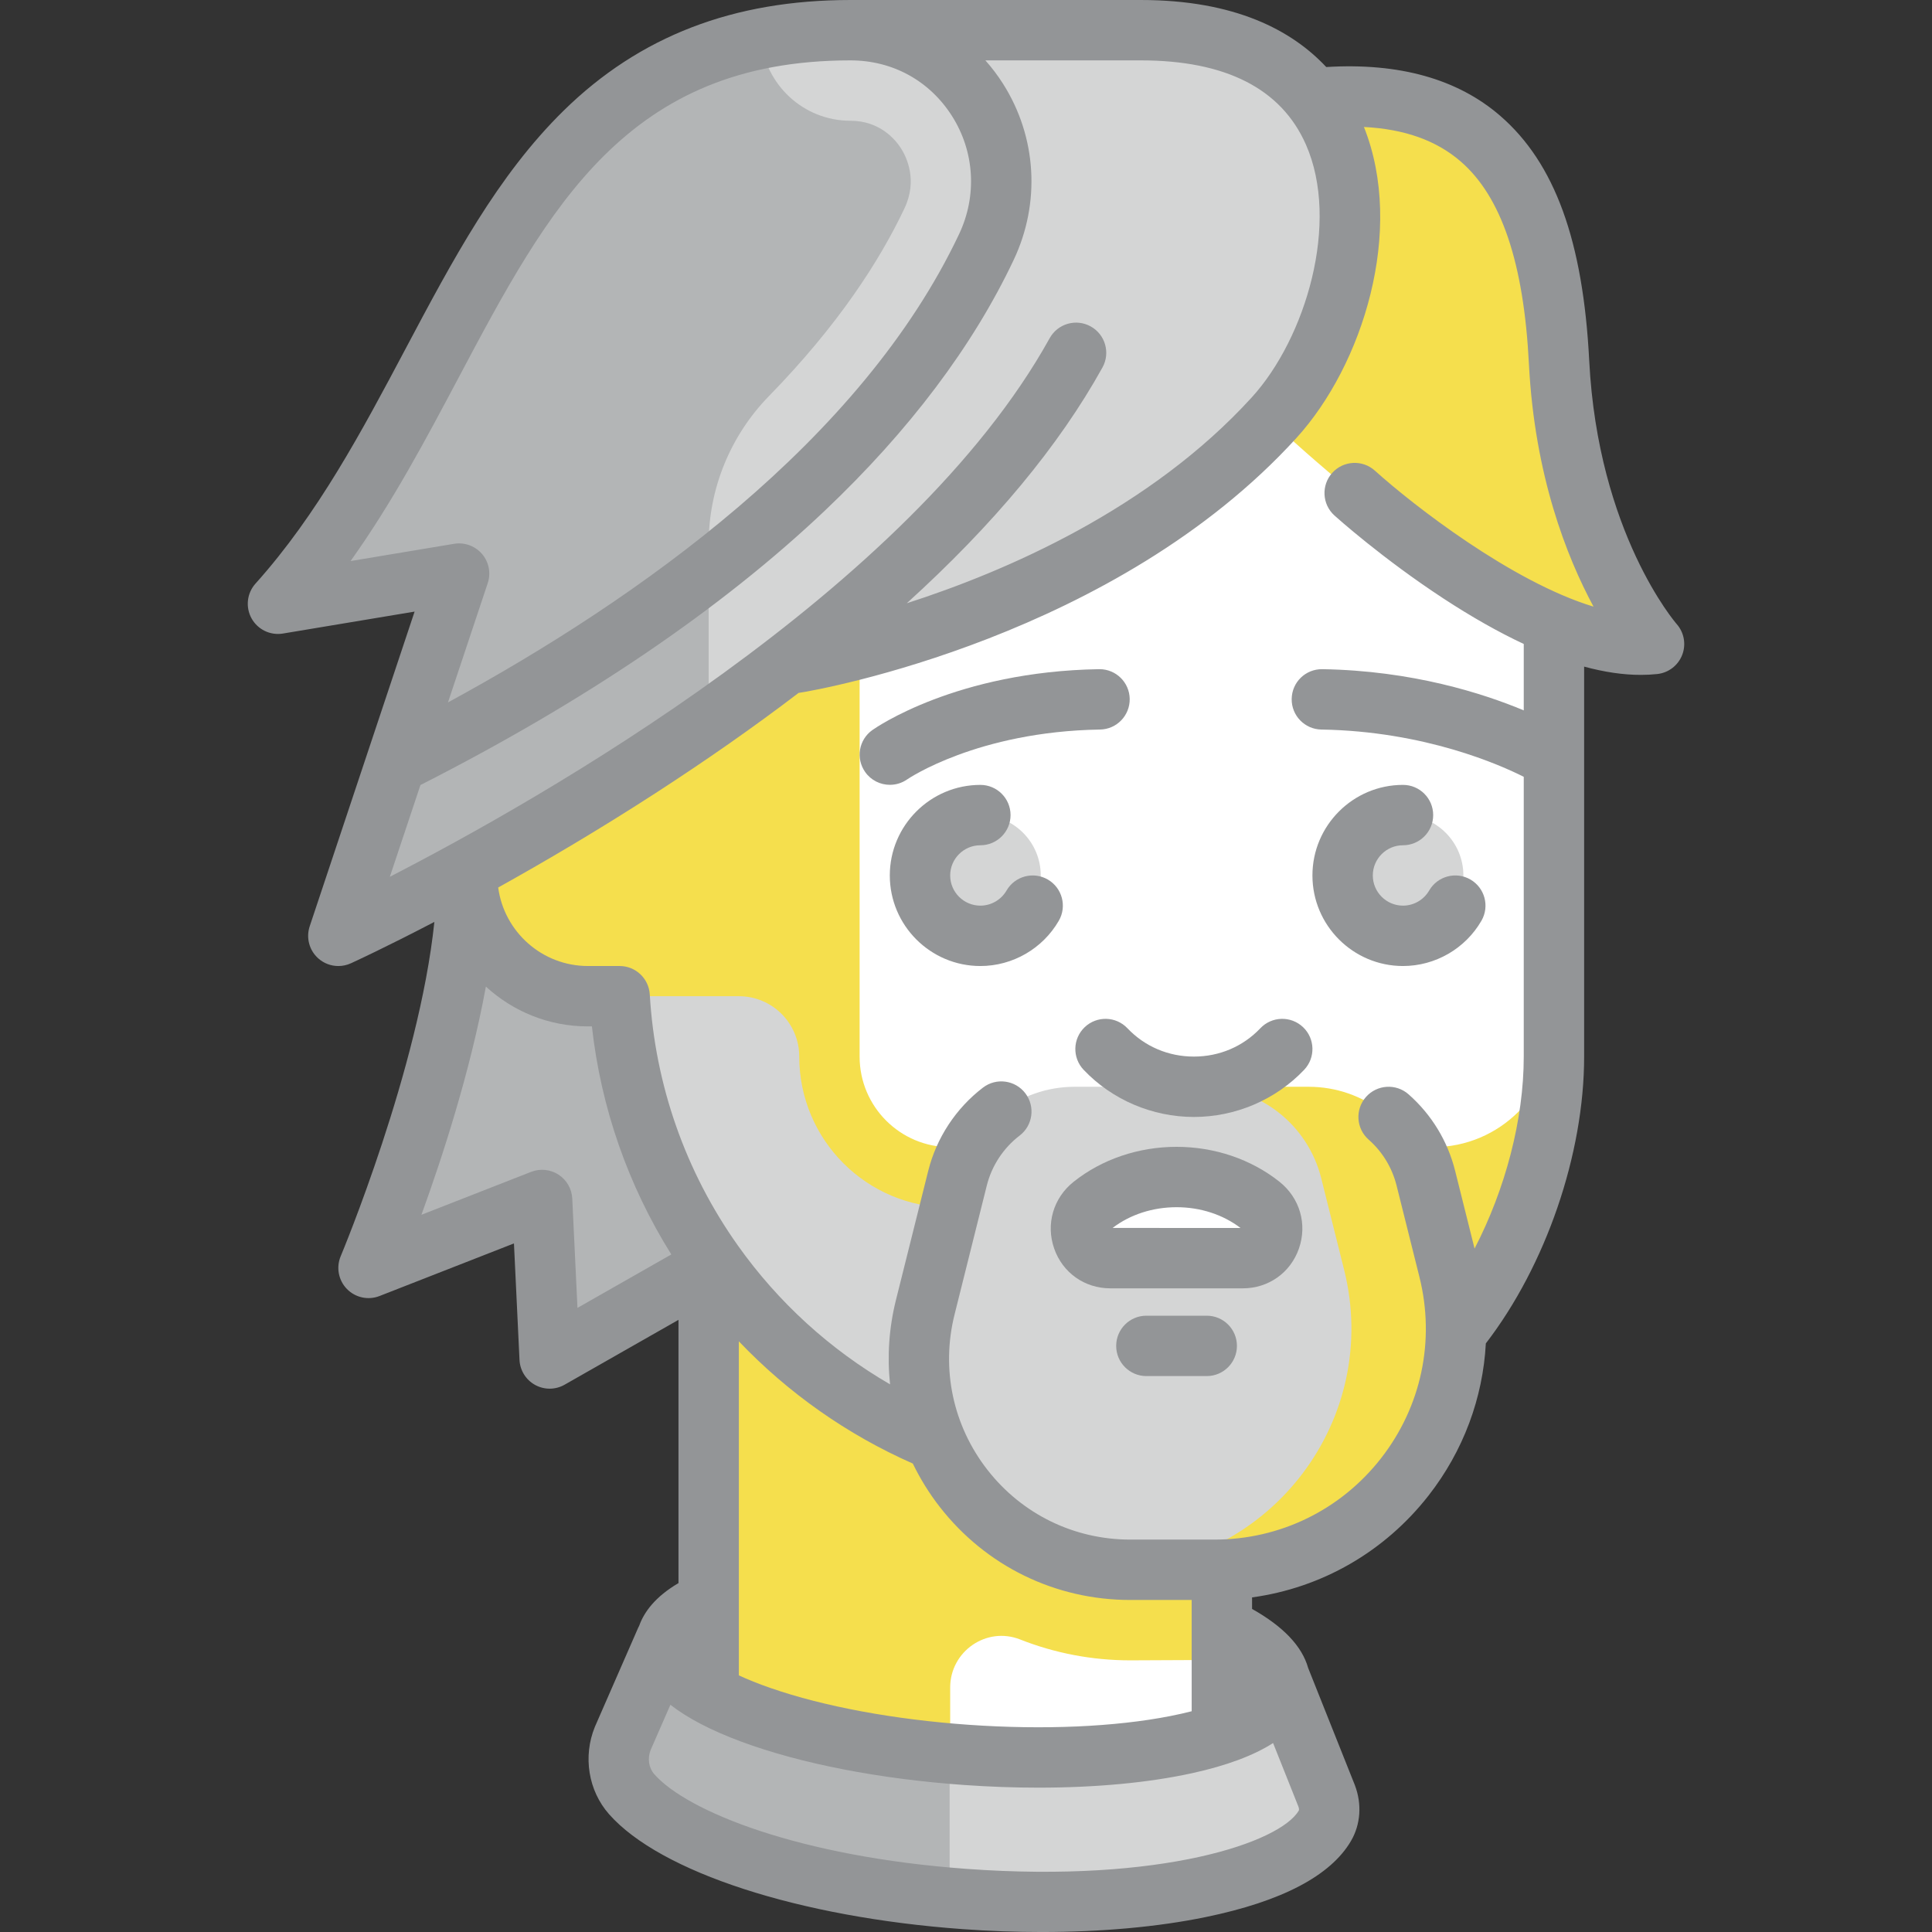 <svg id="Capa_1" enable-background="new 0 0 511.99 511.99" height="512" viewBox="0 0 511.99 511.99" width="512" xmlns="http://www.w3.org/2000/svg"><rect x="0" y="0" width="511.99" height="511.99" fill="#333333" stroke="none"/><g><g><path d="m305.661 104-141.859 96v56c0 28.653 8.869 55.231 24 77.155v130.845h136v-74.586c50.321-10.988 88-55.797 88-109.414v-176z" fill="#fff"/><g><path d="m123.802 232c0 42-26.141 104-26.141 104l46-18 2 42 78.809-44.667z" fill="#b3b5b6"/></g><g><g><path d="m187.803 320v144h64v-16.804c0-9.583 9.617-16.25 18.531-12.731 9.146 3.611 19.004 5.535 29.192 5.535 0 0 23.617-.097 24.277-.111v-29.222z" fill="#f5df4d"/></g></g><g><circle cx="259.803" cy="232" fill="#d4d5d5" r="16"/></g><g><circle cx="371.803" cy="232" fill="#d4d5d5" r="16"/></g><g><path d="m411.775 271.891c.042 17.705-14.295 32.109-32 32.109h-127.973c-13.255 0-24-10.745-24-24v-152h-48v72h-22.625c-16.713 0-31.638 12.218-33.225 28.856-1.82 19.085 13.14 35.144 31.85 35.144h8.447c4.168 71.361 63.147 128 135.553 128 61.855 0 112-50.144 112-112 0 0-.039-12.753-.027-8.109z" fill="#f5df4d"/></g><g><path d="m211.803 280c0-8.837-7.164-16-16-16h-31.553c3.366 57.626 42.494 105.612 95.553 121.964v-65.964h-8c-22.092 0-40-17.909-40-40z" fill="#d4d5d5"/></g><g><path d="m335.494 288h-50.707c-14.684 0-27.483 9.994-31.045 24.239l-8.545 34.179c-8.835 35.344 17.897 69.582 54.329 69.582h22.307c41.637 0 72.187-39.129 62.089-79.522l-6.06-24.239z" fill="#d4d5d5"/></g><g><path d="m383.922 336.478-6.06-24.239c-3.561-14.246-16.361-24.239-31.044-24.239h-27.729c14.684 0 27.483 9.993 31.044 24.239l6.06 24.239c9.875 39.501-19.155 77.691-59.378 79.364.907.043 1.791.159 2.711.159h22.307c41.637-.001 72.187-39.13 62.089-79.523z" fill="#f5df4d"/></g><g><path d="m341.85 451.906c-16.171 9.242-48.939 14.049-86.311 11.342-35.918-2.602-66.647-11.459-82.011-22.332l-8.625 19.733c-2.05 4.999-1.221 10.781 2.356 14.831 11.724 13.274 46.525 24.743 88.28 27.768 47.12 3.413 87.027-5.092 95.416-19.412 1.397-2.386 1.45-5.331.466-7.915z" fill="#d4d5d5"/></g><g><path d="m251.656 462.877c-34.218-2.944-63.329-11.488-78.127-21.961l-8.625 19.733c-2.05 4.999-1.221 10.781 2.356 14.831 11.356 12.858 44.389 23.998 84.396 27.435z" fill="#b3b5b6"/></g><g><path d="m413.16 96c-2.248-44.069-16.5-74.5-64.5-70l-14.191 83.333s71.333 68.667 103.858 61.333c0 .001-22.667-25.666-25.167-74.666z" fill="#f5df4d"/></g><g><path d="m302.327 8h-76.949c-94.718 0-98.718 93-151.718 152l48-8-32 96s61.685-28.137 118.325-71.731c26.509-6.097 92.461-24.72 129.675-65.603 26.927-29.58 36.667-102.666-35.333-102.666z" fill="#d4d5d5"/></g><g><path d="m238.795 39.352c-1.403-2.211-5.512-7.352-13.418-7.352-12.484 0-22.623-9.568-23.773-21.751-72.067 14.475-79.785 96.14-127.944 149.751l48-8-32 96s47.967-21.897 98.142-56.961v-46.956c0-14.62 5.778-28.675 15.992-39.136 18.309-18.751 29.312-35.812 35.906-49.751 3.524-7.446.54-13.559-.905-15.844z" fill="#b3b5b6"/></g><g><path d="m329.355 333.417c7.438 0 10.56-9.348 4.739-13.979-5.866-4.668-13.681-7.521-22.299-7.521s-16.433 2.853-22.299 7.521c-5.821 4.631-2.699 13.979 4.739 13.979z" fill="#fff"/></g></g><g fill="#939597"><path d="m444.325 165.371c-.208-.236-20.843-24.099-23.173-69.779-1.621-31.759-9.12-52.385-23.6-64.912-11.288-9.765-26.783-14.1-46.089-12.916-9.095-9.718-24.162-17.764-49.135-17.764h-76.949c-31.023 0-55.873 9.577-75.969 29.279-17.57 17.225-29.442 39.604-42.01 63.295-11.4 21.49-23.189 43.711-39.689 62.08-2.271 2.529-2.697 6.216-1.062 9.196 1.635 2.979 4.972 4.598 8.328 4.042l34.894-5.815-27.798 83.395c-1.007 3.02-.127 6.35 2.24 8.478 1.499 1.348 3.413 2.052 5.351 2.052 1.123 0 2.254-.236 3.316-.721.714-.325 9.058-4.149 22.132-10.972-4.047 38.89-24.592 88.04-24.822 88.585-1.249 2.963-.601 6.387 1.643 8.69s5.648 3.04 8.644 1.867l35.624-13.94 1.47 30.871c.132 2.779 1.698 5.289 4.136 6.63 1.201.66 2.528.99 3.854.99 1.367 0 2.732-.35 3.959-1.048l30.182-17.189v69.761c-6.159 3.618-9.115 7.669-10.403 11.279-.1.187-.198.374-.285.571l-11.395 26.071c-.024.056-.048.112-.071.168-3.216 7.842-1.74 16.934 3.762 23.162 13.564 15.358 50.343 27.311 93.698 30.451 7.061.512 14.077.764 20.936.764 15.82 0 30.794-1.345 43.49-3.964 20.128-4.152 33.071-10.93 38.471-20.147 2.57-4.39 2.95-9.785 1.04-14.803-.015-.039-.03-.078-.045-.116l-12.334-30.947c-1.617-5.757-6.589-10.995-14.864-15.64v-3.056c18.436-2.535 35.113-12.063 46.781-27.006 9.215-11.803 14.391-25.819 15.171-40.304 15.886-20.636 26.048-50.129 26.048-76.006v-103.349c5.353 1.451 10.364 2.194 15.006 2.193 1.492 0 2.949-.075 4.366-.226 2.976-.316 5.526-2.268 6.61-5.057 1.085-2.789.522-5.95-1.459-8.193zm-351.422-16.688c11.099-15.561 19.973-32.289 28.632-48.61 23.931-45.113 44.6-84.073 103.844-84.073 11.164 0 20.98 5.391 26.933 14.792 5.962 9.415 6.654 21.096 1.853 31.247-25.935 54.831-84.949 96.651-135.45 124.102l10.537-31.611c.887-2.662.315-5.594-1.507-7.727-1.534-1.794-3.764-2.803-6.082-2.803-.437 0-.877.036-1.315.109zm10.409 83.666 8.103-24.308c43.59-22.155 79.659-46.615 107.196-72.737 22.385-21.234 39.214-43.583 50.018-66.424 7.159-15.137 6.113-32.575-2.798-46.649-1.41-2.227-2.988-4.304-4.702-6.231h41.201c22.483 0 37.195 7.494 43.728 22.274 9.127 20.651-.03 51.32-14.31 67.007-26.972 29.631-65.148 46.122-91.448 54.585 23.024-20.874 40.373-41.763 51.861-62.488 2.142-3.864.746-8.733-3.119-10.875-3.865-2.143-8.734-.745-10.875 3.119-37.022 66.787-135.192 122.321-174.855 142.727zm49.72 114.247-1.38-28.977c-.123-2.574-1.477-4.931-3.639-6.333-2.163-1.401-4.867-1.677-7.267-.737l-29.064 11.373c5.472-15.062 12.957-37.969 17.082-60.476 7.126 6.549 16.622 10.554 27.038 10.554h1.055c2.387 21.499 9.579 42.125 21.045 60.433zm184.343 115.321 6.731 16.89c.189.521.135.905.093.986-4.951 8.451-36.326 19.214-87.935 15.476-44.561-3.228-74.19-15.266-82.862-25.085-1.485-1.681-1.865-4.198-.978-6.43l5.236-11.979c4.555 3.548 10.798 6.803 18.719 9.748 15.748 5.854 36.797 9.945 59.271 11.519 6.645.465 13.196.695 19.554.695 15.145 0 29.186-1.305 40.744-3.843 9.128-2.005 16.274-4.672 21.427-7.977zm-141.573-17.933v-88.524c13.062 13.699 28.708 24.725 46.097 32.388 1.962 4.036 4.347 7.909 7.181 11.538 12.214 15.643 30.6 24.614 50.446 24.614h16.276v29.485c-1.706.438-3.577.865-5.641 1.27-14.659 2.884-33.621 3.708-53.394 2.325-19.772-1.384-38.435-4.844-52.55-9.742-3.298-1.144-6.076-2.273-8.415-3.354zm168.554-319.255c-3.279-2.961-8.338-2.703-11.299.577-2.961 3.279-2.702 8.338.577 11.299.509.459 12.647 11.372 28.896 22.006 7.497 4.906 14.59 8.916 21.272 12.044v17.599c-10.768-4.5-29.527-10.536-53.372-10.918-4.464-.059-8.057 3.454-8.127 7.871-.071 4.418 3.453 8.057 7.871 8.127 27.47.441 47.542 9.447 53.628 12.529v74.137c0 16.711-4.882 35.138-13.034 50.879l-5.145-20.581c-1.975-7.899-6.245-14.918-12.349-20.299-3.314-2.923-8.37-2.604-11.292.711-2.921 3.314-2.603 8.37.711 11.291 3.661 3.227 6.222 7.438 7.407 12.178l6.06 24.239c4.211 16.846.498 34.358-10.188 48.045s-26.775 21.537-44.139 21.537h-22.307c-14.884 0-28.674-6.729-37.834-18.46-9.16-11.732-12.343-26.742-8.733-41.182l8.545-34.18c1.313-5.253 4.406-9.958 8.709-13.247 3.51-2.683 4.181-7.704 1.498-11.214-2.682-3.51-7.703-4.182-11.214-1.498-7.172 5.481-12.327 13.323-14.516 22.079l-8.545 34.179c-1.862 7.447-2.353 15.005-1.567 22.382-15.86-9.186-29.644-21.715-40.353-36.819-13.86-19.549-21.926-42.547-23.324-66.506-.247-4.23-3.749-7.534-7.986-7.534h-8.404c-12.151 0-22.215-9.079-23.781-20.808 12.219-6.792 26.472-15.162 41.547-24.912 13.698-8.859 26.385-17.746 38.052-26.648 6.097-.893 84.119-15.025 131.957-67.58 17.586-19.32 28.784-55.043 17.871-82.4 10.749.55 19.203 3.566 25.634 9.13 10.808 9.349 16.724 26.89 18.088 53.626 1.511 29.608 10.021 51.195 17.124 64.357-21.701-6.574-47.846-26.938-57.938-36.036z"/><path d="m334.001 272.491c-4.598 4.842-10.854 7.509-17.615 7.509-6.762 0-13.018-2.667-17.615-7.509-3.042-3.203-8.105-3.335-11.31-.292-3.204 3.042-3.335 8.106-.292 11.31 7.538 7.938 18.188 12.491 29.218 12.491s21.679-4.553 29.218-12.491c3.042-3.204 2.912-8.268-.292-11.31-3.206-3.043-8.27-2.912-11.312.292z"/><path d="m277.668 233.076c-3.823-2.211-8.718-.906-10.931 2.919-1.429 2.471-4.086 4.005-6.935 4.005-4.411 0-8-3.589-8-8s3.589-8 8-8c4.418 0 8-3.582 8-8s-3.582-8-8-8c-13.234 0-24 10.766-24 24s10.766 24 24 24c8.541 0 16.504-4.596 20.784-11.994 2.213-3.824.906-8.718-2.918-10.93z"/><path d="m371.802 256c8.541 0 16.504-4.596 20.784-11.994 2.212-3.824.906-8.718-2.919-10.931-3.823-2.211-8.718-.906-10.931 2.919-1.429 2.471-4.086 4.005-6.935 4.005-4.411 0-8-3.589-8-8s3.589-8 8-8c4.418 0 8-3.582 8-8s-3.582-8-8-8c-13.234 0-24 10.766-24 24s10.768 24.001 24.001 24.001z"/><path d="m240.409 206.541c.182-.126 18.574-12.687 51.098-13.208 4.417-.071 7.941-3.709 7.871-8.127-.07-4.374-3.638-7.872-7.997-7.872-.043 0-.087 0-.131.001-37.823.606-59.195 15.513-60.086 16.147-3.587 2.553-4.421 7.513-1.886 11.113 1.555 2.208 4.031 3.387 6.548 3.387 1.585-.001 3.187-.468 4.583-1.441z"/><path d="m339.074 313.177c-7.506-5.972-17.194-9.261-27.28-9.261s-19.774 3.289-27.28 9.261c-5.386 4.286-7.406 11.237-5.146 17.709 2.234 6.397 8.069 10.53 14.865 10.53h35.121c6.796 0 12.631-4.133 14.866-10.531 2.261-6.471.241-13.422-5.146-17.708zm-44.233 12.236c4.638-3.548 10.638-5.497 16.954-5.497 6.285 0 12.257 1.93 16.947 5.5z"/><path d="m319.794 348.667h-16c-4.418 0-8 3.582-8 8s3.582 8 8 8h16c4.418 0 8-3.582 8-8s-3.581-8-8-8z"/></g></g></svg>